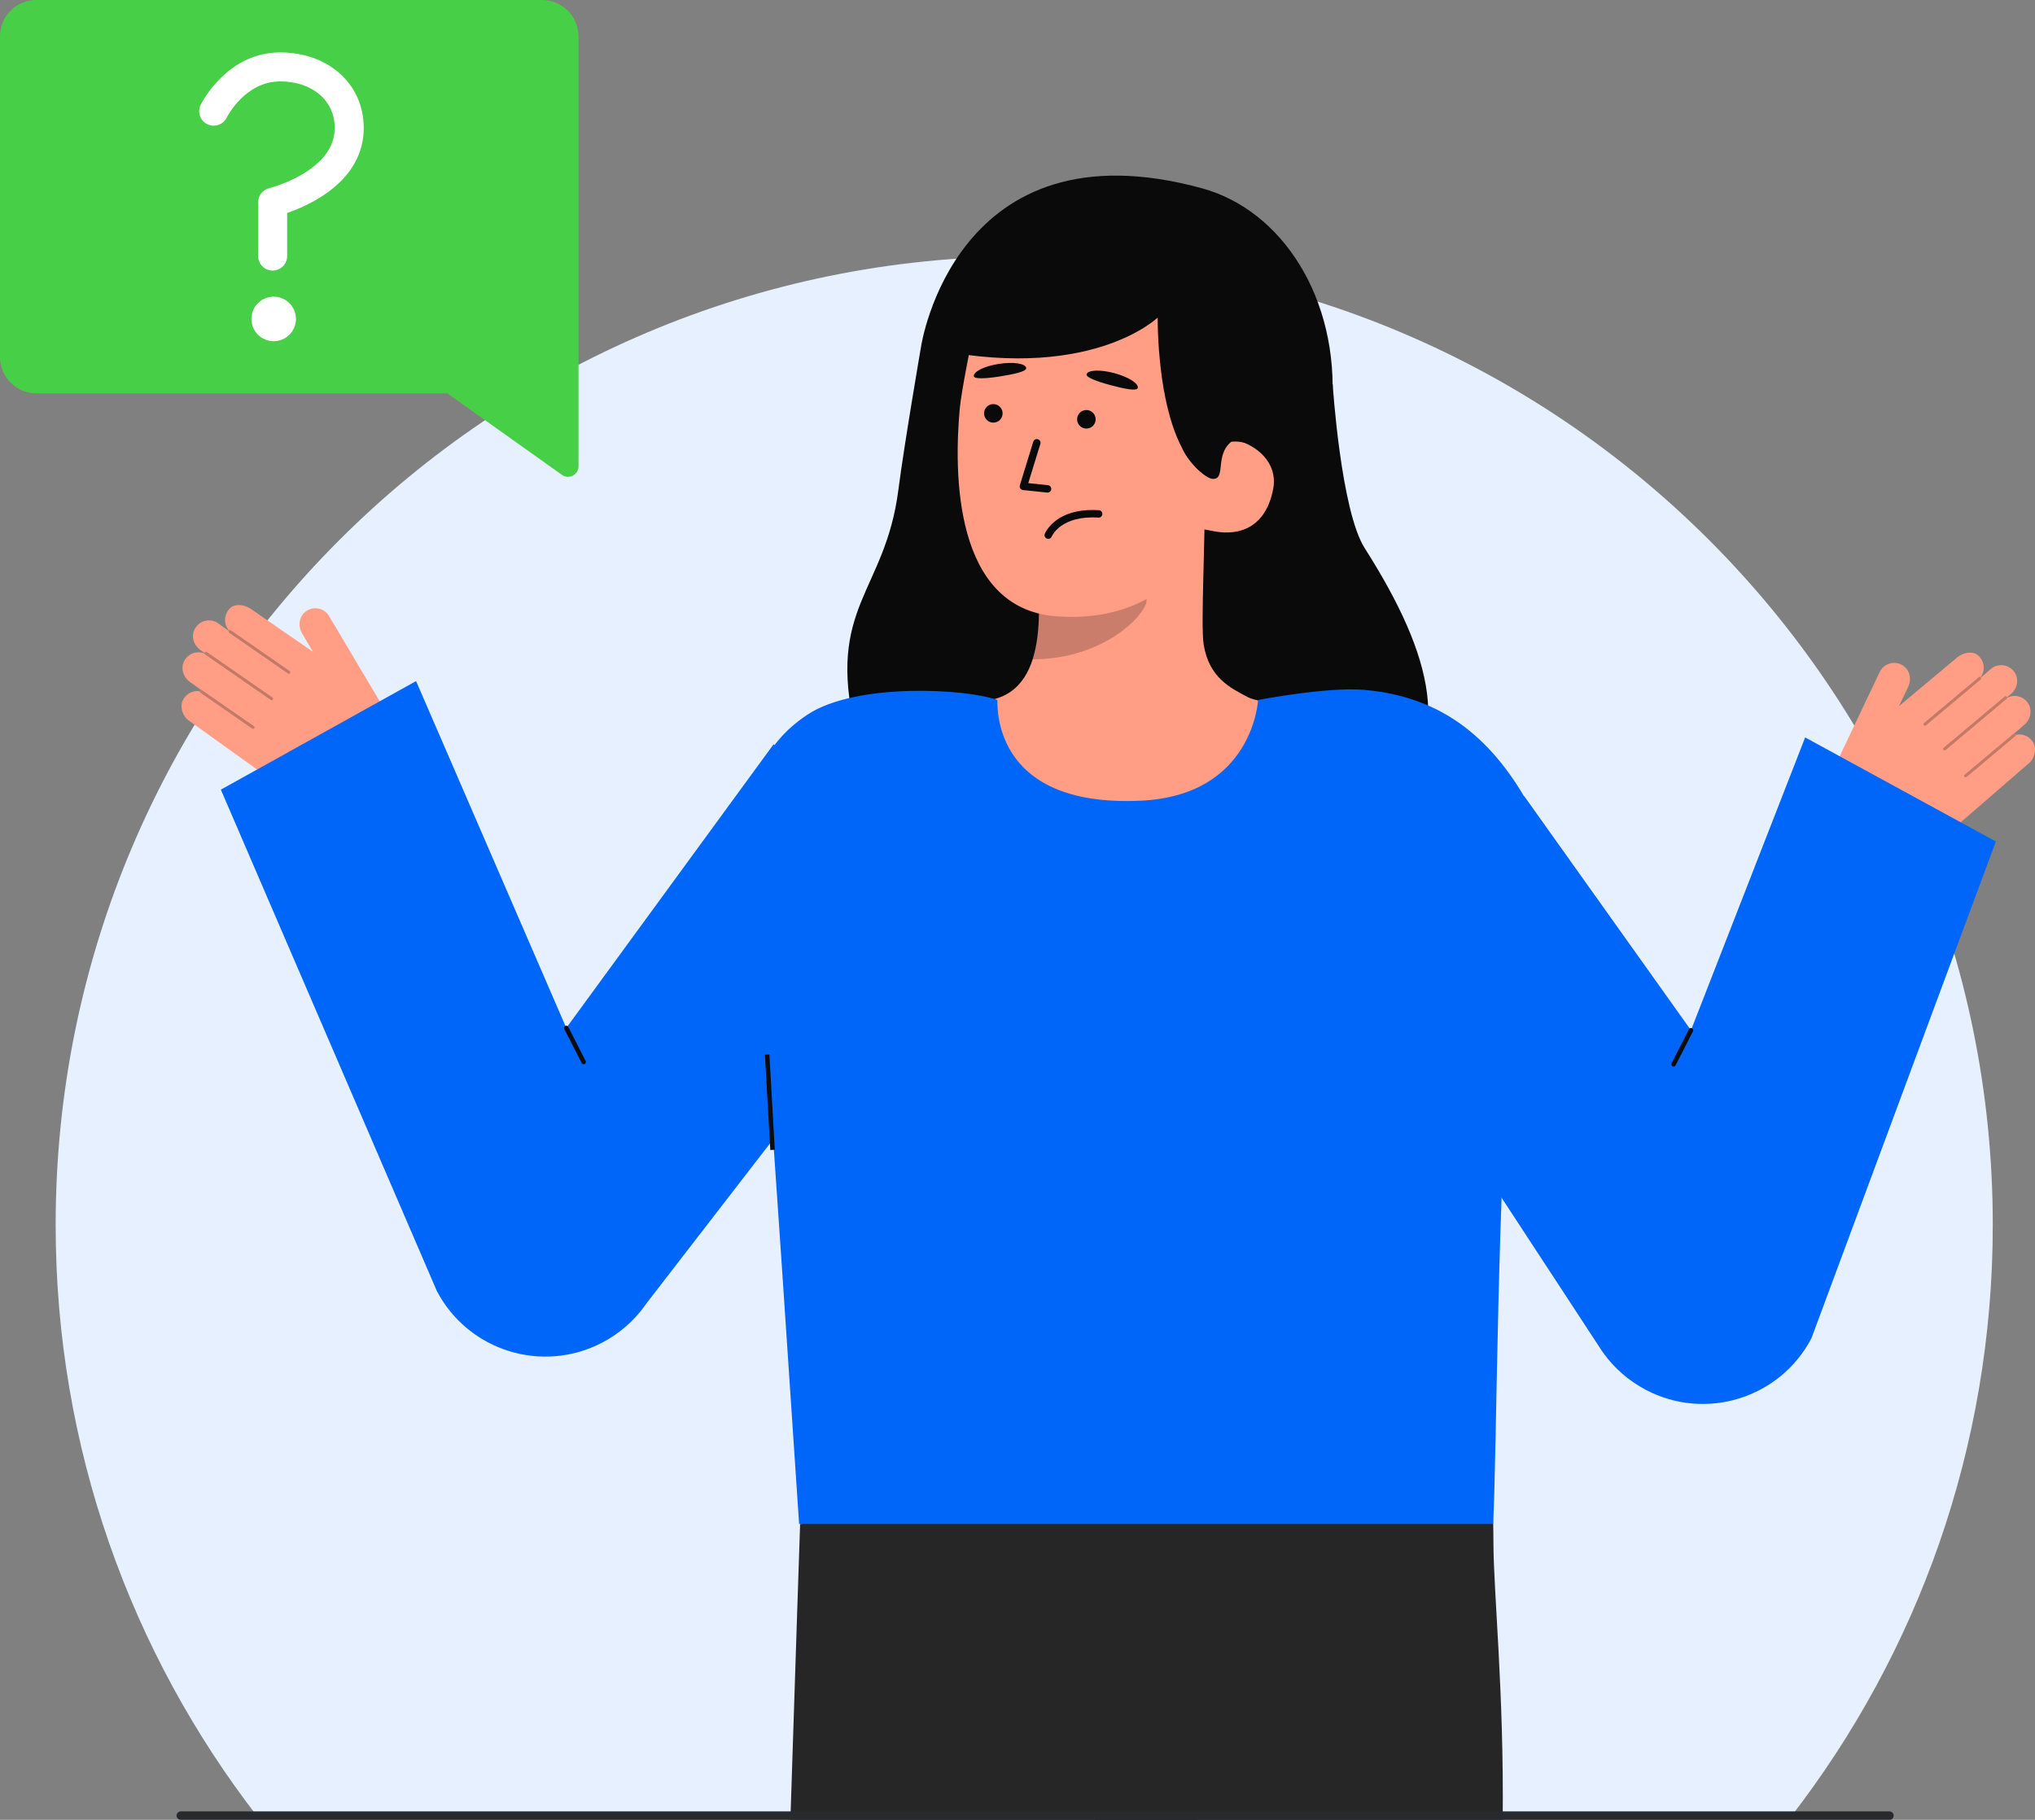 <svg id="Layer_2" data-name="Layer 2" xmlns="http://www.w3.org/2000/svg" viewBox="0 0 572.826 512.288" style="width: 100%; height: 100%;">
  <rect x="0" y="0" width="572.826" height="512.288" fill="#808080" stroke="none"/>
  <g id="Layer_2-2" data-name="Layer 2">
    <g>
      <path d="m560.939,344.804c0,62.745-21.199,120.539-56.823,166.609H72.494c-35.624-46.07-56.823-103.864-56.823-166.609,0-150.573,122.067-272.628,272.64-272.628s272.628,122.055,272.628,272.628Z" fill="#fff"></path>
      <path d="m560.939,344.804c0,62.745-21.199,120.539-56.823,166.609H72.494c-35.624-46.07-56.823-103.864-56.823-166.609,0-150.573,122.067-272.628,272.64-272.628s272.628,122.055,272.628,272.628Z" fill="#0066f9" opacity=".1"></path>
      <g>
        <g>
          <path d="m375.134,108.167s2.294,35.582,9.017,46.149c19.355,30.42,25.259,54.378,6.44,72.606-18.819,18.228-140.177,19.884-149.85-21.43-8.144-34.782,8.423-38.724,12.132-67.537,1.678-13.037,6.393-40.389,6.393-40.389" fill="#0a0a0a"></path>
          <path id="sk" d="m271.636,198.887c.21-.027,2.534,38.549,47.349,35.186,31.025-2.324,42.086-35.24,42.797-35.24-3.345-.711-8.978-1.745-10.463-2.538-4.885-2.625-10.93-5.356-12.505-14.843-.908-5.468.632-33.442.158-38.974l-47.623,10.629c.665,11.684,5.323,38.772-11.001,43.566-2.716.793-5.642,1.522-8.713,2.215Z" fill="#ff9e85"></path>
          <path id="sh" d="m290.682,185.602c.675-2.153,1.076-4.025,1.433-7.391.638-6.019.298-11.553-.311-17.191,9.621-1.281,18.857-5.327,26.32-11.531.884,3.266,5.748,17.535,4.401,20.639-2.545,5.867-14.506,15.474-31.843,15.474Z" fill="#0c0c0c" opacity=".22"></path>
          <path d="m296.994,173.461c18.795,1.604,38.948-6.203,43.691-31.263l8.331-22.601c4.743-25.06-4.575-47.866-28.17-52.332h0c-23.595-4.465-42.548,3.335-47.291,28.395,0,0-2.927,14.338-3.378,19.188-1.701,18.289-1.701,56.178,26.817,58.613Z" fill="#ff9e85"></path>
          <path id="e1_eb" d="m274.117,105.9c.087.813,3.147.728,7.218.088,4.072-.64,7.677-1.399,7.527-2.406-.19-1.272-3.662-1.781-7.734-1.141-4.072.64-7.147,2.181-7.011,3.459Z" fill="#0a0a0a"></path>
          <path d="m367.892,127.478l-26.566,7.329c-16.019-6.482-15.449-45.421-15.449-45.421,0,0-19.458,18.965-66.611,8.178,0,0,9.455-63.67,79.117-44.549,22.462,6.166,38.584,30.891,36.575,61.143-1.407,21.2-7.066,13.318-7.066,13.318Z" fill="#0a0a0a"></path>
          <path d="m341.826,149.566c7.171,1.357,14.554-1.191,16.567-11.991,1.338-7.174-4.482-12.619-11.653-13.976l-4.604,4.105-6.475,20.695,6.165,1.167Z" fill="#ff9e85"></path>
          <g>
            <circle id="e1_eye" cx="279.608" cy="116.366" r="2.612" fill="#0a0a0a"></circle>
            <g id="e1_n">
              <path d="m294.871,138.668c.529,0,.982-.399,1.038-.936.06-.574-.356-1.088-.931-1.148l-5.533-.579,3.406-11.053c.169-.552-.14-1.136-.692-1.306-.551-.169-1.136.139-1.306.691l-3.779,12.267c-.092.299-.045.623.128.884s.452.431.763.463l6.798.711c.037.004.073.006.109.006Z" fill="#0a0a0a"></path>
            </g>
            <g id="e1_m">
              <path d="m306.172,143.597c-9.457.515-11.96,6.383-12.072,6.658-.217.535.04,1.144.574,1.362.531.217,1.138-.038,1.359-.568.105-.249,2.687-6.019,13.161-5.342.588.04,1.074-.4,1.111-.975.037-.576-.4-1.073-.975-1.11-1.13-.073-2.182-.077-3.158-.024Z" fill="#0a0a0a"></path>
            </g>
            <path id="e1_eb-2" data-name="e1_eb" d="m305.843,105.353c-.251.778,2.58,1.942,6.562,3.009s7.585,1.836,7.856.854c.342-1.24-2.625-3.114-6.606-4.181-3.981-1.067-7.417-.907-7.811.317Z" fill="#0a0a0a"></path>
            <circle id="e1_eye-2" data-name="e1_eye" cx="305.801" cy="118.031" r="2.612" fill="#0a0a0a"></circle>
          </g>
          <path d="m337.583,114.044c.027,2.198-5.516,10.1-4.747,12.16,1.213,3.249,6.271,8.486,8.489,8.602,3.906.205.521-6.69,5.286-10.466.764-.064,1.547-.074,2.336.03,3.172.377,5.906,1.96,7.798,4.236l-.328-9.966" fill="#0a0a0a"></path>
        </g>
        <g>
          <path d="m422.995,512.288h-114.671l-6.881-91.523,117.448,4.133s1.421-10.671,1.492,9.557c.047,14.034,2.978,41.853,2.611,77.833Z" fill="#262626"></path>
          <path d="m350.024,415.506c-.107,2.179-.225,4.37-.367,6.549-1.836,30.366-6.016,60.542-12.554,90.233h-114.618c1.492-46.472,2.736-83.281,2.736-83.281l76.222-8.243,4.571-.497,44.009-4.761Z" fill="#262626"></path>
        </g>
        <g>
          <g>
            <path d="m51.529,197.002c.92-1.804,2.795-2.661,4.599-2.435,0-.081.002-.165.051-.236.09-.124.229-.16.369-.15l-3.119-2.236c-1.885-1.351-2.655-3.918-1.544-5.954,1.152-2.112,3.639-2.875,5.7-2.017-.008-.044.022-.086.028-.132l-1.282-.919c-1.773-1.271-2.539-3.636-1.625-5.617,1.231-2.666,4.483-3.436,6.745-1.814l2.958,2.12c.009-.017,0-.038.012-.054.013-.022.044-.022.061-.04-1.368-1.541-1.548-3.872-.297-5.617,1.396-2.246,4.619-1.787,6.531-.417l17.407,12.024-3.111-5.238c-1.248-2.1-.793-4.917,1.239-6.273,2.167-1.446,5.075-.766,6.388,1.445l16.988,28.6c4.144,6.976,1.986,15.983-4.869,20.324h0c-7.822,4.953-17.867,4.665-25.392-.729l-26.287-18.842c-1.734-1.243-2.519-3.893-1.55-5.793Z" fill="#ff9e85"></path>
            <g fill="none" opacity=".25">
              <path d="m81.64,189.496c-.133.182-.388.226-.574.097l-16.539-11.456c-.189-.131-.236-.39-.105-.579.109-.187.391-.236.579-.105l16.539,11.456c.189.131.236.39.105.579l-.006.008Z" fill="#0c0c0c"></path>
            </g>
            <g fill="none" opacity=".25">
              <path d="m76.789,196.93c-.133.182-.388.226-.574.097l-18.458-12.784c-.189-.131-.236-.39-.105-.579.121-.172.39-.236.579-.105l18.458,12.784c.189.131.236.39.105.579l-.006.008Z" fill="#0c0c0c"></path>
            </g>
            <g fill="none" opacity=".25">
              <path d="m71.581,205.011c-.133.182-.388.226-.574.097l-14.724-10.198c-.189-.131-.236-.39-.105-.579.136-.188.39-.236.579-.105l14.724,10.198c.189.131.236.39.105.579l-.006.008Z" fill="#0c0c0c"></path>
            </g>
          </g>
          <path d="m117.118,191.726l42.285,97.645,58.341-79.847,50.555,45.579-86.336,111.814-.566.796c-3.011,4.135-6.991,7.661-11.824,10.203-16.867,8.87-37.731,2.388-46.601-14.479l-60.803-141.151,54.95-30.559Z" fill="#0066f9"></path>
          <path d="m164.294,299.588c.098,0,.196-.022.288-.069.312-.158.436-.541.276-.853l-4.891-9.584c-.158-.312-.542-.434-.853-.276-.312.158-.436.541-.276.853l4.891,9.584c.111.219.334.345.564.345Z" fill="#0c0c0c"></path>
          <path d="m215.119,285.855c1.439,16.9,8.436,122.334,9.819,143.15h195.347c1.077-18.774,1.174-100.868,5.258-137.581,3.898-35.033,11.545-52.573,5.939-62.93-9.16-16.927-22.313-32.193-47.534-34.304-10.48-.877-29.818,2.862-29.818,2.862,0,0-1.327,26.848-32.973,28.342-43.079,2.032-40.216-28.269-40.416-28.342-8.88-3.247-39.789-4.899-53.402,4.09-25.968,17.148-15.273,48.901-12.22,84.714Z" fill="#0066f9"></path>
          <rect x="216.07" y="296.838" width="1.267" height="26.88" transform="translate(-17.232 12.777) rotate(-3.248)" fill="#0c0c0c"></rect>
          <g>
            <path d="m572.218,208.849c-1.082-1.712-3.028-2.392-4.803-2.001-.008-.081-.017-.164-.073-.231-.101-.116-.243-.138-.382-.116l2.9-2.513c1.753-1.519,2.283-4.146.989-6.071-1.342-1.996-3.888-2.527-5.862-1.483.004-.045-.03-.084-.04-.128l1.191-1.033c1.649-1.429,2.194-3.854,1.101-5.743-1.471-2.541-4.78-3.008-6.884-1.185l-2.75,2.383c-.01-.017-.004-.038-.017-.053-.015-.021-.045-.018-.064-.034,1.221-1.661,1.185-3.998-.221-5.621-1.597-2.108-4.764-1.354-6.541.187l-16.226,13.576,2.616-5.502c1.049-2.206.337-4.969-1.812-6.132-2.291-1.24-5.124-.295-6.228,2.028l-14.282,30.043c-3.484,7.328-.506,16.098,6.72,19.789h0c8.245,4.212,18.221,2.999,25.217-3.064l24.44-21.183c1.612-1.397,2.15-4.108,1.01-5.911Z" fill="#ff9e85"></path>
            <g fill="none" opacity=".25">
              <path d="m541.544,204.148c.149.169.407.19.58.044l15.414-12.93c.176-.148.199-.41.051-.587-.126-.177-.411-.199-.587-.051l-15.414,12.93c-.176.148-.199.41-.051.587l.006.007Z" fill="#0c0c0c"></path>
            </g>
            <g fill="none" opacity=".25">
              <path d="m547.059,211.103c.149.169.407.19.58.044l17.202-14.43c.176-.148.199-.41.051-.587-.136-.16-.41-.199-.587-.051l-17.202,14.43c-.176.148-.199.41-.051.587l.006.007Z" fill="#0c0c0c"></path>
            </g>
            <g fill="none" opacity=".25">
              <path d="m552.989,218.671c.149.169.407.19.58.044l13.722-11.51c.176-.148.199-.41.051-.587-.153-.175-.41-.199-.587-.051l-13.722,11.51c-.176.148-.199.41-.051.587l.006.007Z" fill="#0c0c0c"></path>
            </g>
          </g>
          <path d="m508.127,207.589l-32.144,82.434-46.933-65.904-50.555,45.579,72.393,110.546.566.796c3.011,4.135,6.991,7.661,11.824,10.203,16.867,8.87,37.731,2.388,46.601-14.479l51.93-139.883-53.682-29.291Z" fill="#0066f9"></path>
          <path d="m471.092,300.24c-.098,0-.196-.022-.288-.069-.312-.158-.436-.541-.276-.853l4.891-9.584c.158-.312.542-.434.853-.276.312.158.436.541.276.853l-4.891,9.584c-.111.219-.334.345-.564.345Z" fill="#0c0c0c"></path>
        </g>
      </g>
      <path d="m531.864,512.282H50.881c-.654,0-1.184-.531-1.184-1.184s.53-1.184,1.184-1.184h480.982c.654,0,1.184.531,1.184,1.184s-.53,1.184-1.184,1.184Z" fill="#292a2e"></path>
      <g>
        <path d="m162.841,131.272V10.245C162.841,4.587,158.254,0,152.596,0H10.245C4.587,0,0,4.587,0,10.245v90.241c0,5.658,4.587,10.245,10.245,10.245h115.671s32.262,22.945,32.262,22.945c1.954,1.39,4.662-.007,4.662-2.405Z" fill="#48cf48"></path>
        <g>
          <circle cx="77.039" cy="89.78" r="6.27" fill="#fff"></circle>
          <path d="m76.747,76.172c-2.254,0-4.081-1.827-4.081-4.081v-15.16c0-1.885,1.291-3.525,3.124-3.967.177-.044,18.436-4.665,18.436-16.952,0-7.71-6.32-13.095-15.371-13.095-9.8,0-14.838,9.797-15.047,10.214-1.01,2.007-3.455,2.83-5.468,1.829-2.012-1.001-2.841-3.432-1.848-5.448.296-.602,7.433-14.757,22.364-14.757,13.636,0,23.533,8.94,23.533,21.258,0,14.845-14.895,21.645-21.559,23.943v12.136c0,2.254-1.827,4.081-4.081,4.081Z" fill="#fff"></path>
        </g>
      </g>
    </g>
  </g>
</svg>
